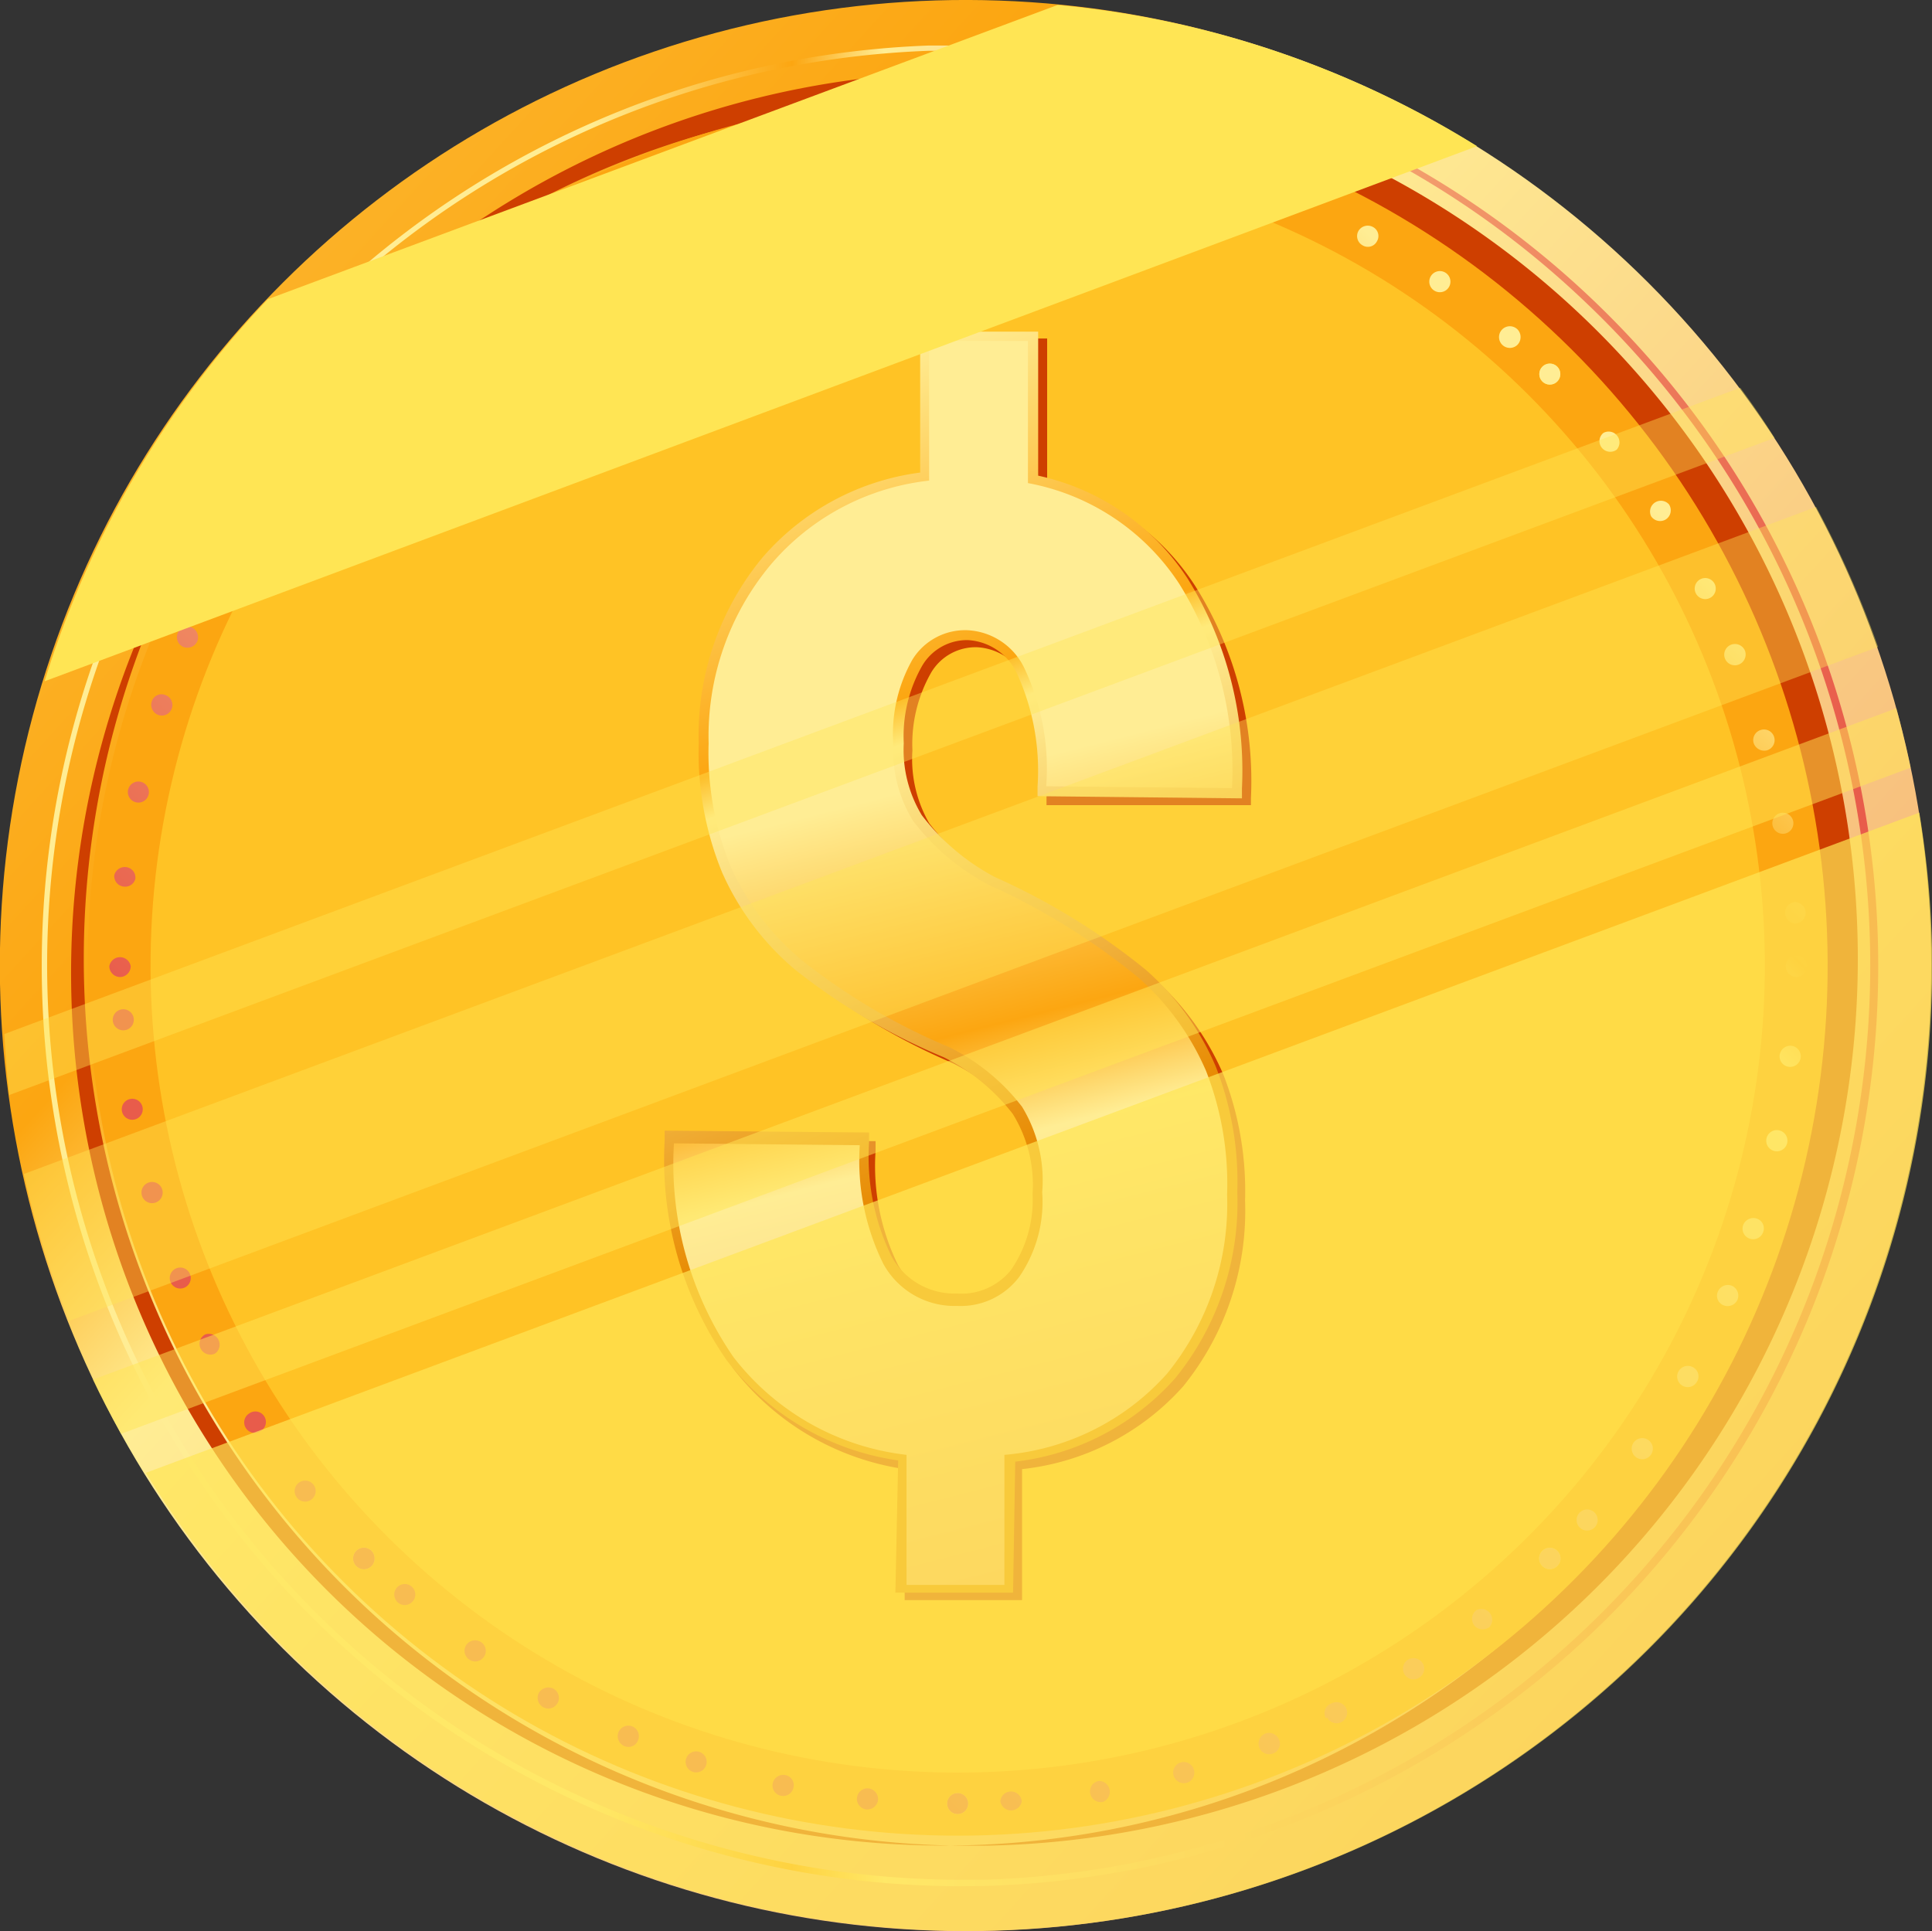 <svg xmlns="http://www.w3.org/2000/svg" xmlns:xlink="http://www.w3.org/1999/xlink" viewBox="0 0 62.38 62.36" width="100%" height="100%" preserveAspectRatio="none"><rect x="0" y="0" width="62.38" height="62.36" fill="#333333" stroke="none"/><defs><style>.cls-1{isolation:isolate;}.cls-2{fill:url(#linear-gradient);}.cls-3{fill:url(#linear-gradient-2);}.cls-4{fill:#ce3f00;}.cls-5{fill:#fca611;}.cls-6{fill:#ffc325;}.cls-7{fill:#ffe554;}.cls-8{fill:url(#linear-gradient-3);}.cls-9{fill:url(#linear-gradient-4);}.cls-10{fill:url(#linear-gradient-5);}.cls-11{fill:url(#linear-gradient-6);}.cls-12{fill:url(#linear-gradient-7);}.cls-13{fill:url(#linear-gradient-8);}.cls-14{fill:url(#linear-gradient-9);}.cls-15{fill:url(#linear-gradient-10);}.cls-16{fill:url(#linear-gradient-11);}.cls-17{fill:url(#linear-gradient-12);}.cls-18{fill:url(#linear-gradient-13);}.cls-19{fill:url(#linear-gradient-14);}.cls-20{fill:url(#linear-gradient-15);}.cls-21{fill:url(#linear-gradient-16);}.cls-22{fill:url(#linear-gradient-17);}.cls-23{fill:url(#linear-gradient-18);}.cls-24{fill:url(#linear-gradient-19);}.cls-25{fill:url(#linear-gradient-20);}.cls-26{fill:url(#linear-gradient-21);}.cls-27{fill:url(#linear-gradient-22);}.cls-28{fill:url(#linear-gradient-23);}.cls-29{fill:url(#linear-gradient-24);}.cls-30{fill:url(#linear-gradient-25);}.cls-31{fill:url(#linear-gradient-26);}.cls-32{fill:url(#linear-gradient-27);}.cls-33{fill:url(#linear-gradient-28);}.cls-34{fill:url(#linear-gradient-29);}.cls-35{fill:url(#linear-gradient-30);}.cls-36{fill:url(#linear-gradient-31);}.cls-37{fill:url(#linear-gradient-32);}.cls-38{fill:url(#linear-gradient-33);}.cls-39{fill:url(#linear-gradient-34);}.cls-40{fill:url(#linear-gradient-35);}.cls-41{fill:url(#linear-gradient-36);}.cls-42{fill:url(#linear-gradient-37);}.cls-43{fill:url(#linear-gradient-38);}.cls-44{fill:url(#linear-gradient-39);}.cls-45{fill:url(#linear-gradient-40);}.cls-46{fill:url(#linear-gradient-41);}.cls-47{fill:url(#linear-gradient-42);}.cls-48{fill:url(#linear-gradient-43);}.cls-49{fill:url(#linear-gradient-44);}.cls-50{fill:url(#linear-gradient-45);}.cls-51{fill:url(#linear-gradient-46);}.cls-52{fill:url(#linear-gradient-47);}.cls-53{fill:url(#linear-gradient-48);}.cls-54{fill:url(#linear-gradient-49);}.cls-55{fill:url(#linear-gradient-50);}.cls-56{fill:url(#linear-gradient-51);}.cls-57{fill:url(#linear-gradient-52);}.cls-58{fill:url(#linear-gradient-53);}.cls-59{fill:url(#linear-gradient-54);}.cls-60{fill:url(#linear-gradient-55);}.cls-61{fill:url(#linear-gradient-56);}.cls-62{fill:url(#linear-gradient-57);}.cls-63{fill:url(#linear-gradient-58);}.cls-64{fill:url(#linear-gradient-59);}.cls-65{fill:url(#linear-gradient-60);}.cls-66{fill:url(#linear-gradient-61);}.cls-67{fill:url(#linear-gradient-62);}.cls-68{fill:url(#linear-gradient-63);}.cls-69{fill:url(#linear-gradient-64);}.cls-70{fill:url(#linear-gradient-65);}.cls-71{fill:url(#linear-gradient-66);}.cls-72{fill:url(#linear-gradient-67);}.cls-73{fill:url(#linear-gradient-68);}.cls-74,.cls-76{mix-blend-mode:soft-light;}.cls-75{opacity:0.4;}.cls-75,.cls-77{mix-blend-mode:multiply;}.cls-76{opacity:0.5;}.cls-77{opacity:0.7;}</style><linearGradient id="linear-gradient" x1="-37.88" y1="-31.66" x2="96.29" y2="90.42" gradientTransform="translate(31.18 -12.92) rotate(45)" gradientUnits="userSpaceOnUse"><stop offset="0" stop-color="#ffed94"/><stop offset="0.41" stop-color="#fca611"/><stop offset="0.46" stop-color="#ffed94"/><stop offset="0.99" stop-color="#e85c4b"/></linearGradient><linearGradient id="linear-gradient-2" x1="1.19" y1="31.18" x2="60.65" y2="31.18" gradientUnits="userSpaceOnUse"><stop offset="0" stop-color="#ffed94"/><stop offset="0.3" stop-color="#ffed94"/><stop offset="0.41" stop-color="#fca611"/><stop offset="0.46" stop-color="#ffed94"/><stop offset="0.99" stop-color="#e85c4b"/></linearGradient><linearGradient id="linear-gradient-3" x1="77.01" y1="11.42" x2="30.83" y2="59.38" xlink:href="#linear-gradient-2"/><linearGradient id="linear-gradient-4" x1="48.94" y1="-15.6" x2="2.76" y2="32.36" xlink:href="#linear-gradient-2"/><linearGradient id="linear-gradient-5" x1="49.46" y1="-15.1" x2="3.28" y2="32.86" xlink:href="#linear-gradient-2"/><linearGradient id="linear-gradient-6" x1="76.48" y1="10.92" x2="30.31" y2="58.88" xlink:href="#linear-gradient-2"/><linearGradient id="linear-gradient-7" x1="63.34" y1="-1.73" x2="17.17" y2="46.23" xlink:href="#linear-gradient-2"/><linearGradient id="linear-gradient-8" x1="62.6" y1="-2.45" x2="16.43" y2="45.51" xlink:href="#linear-gradient-2"/><linearGradient id="linear-gradient-9" x1="82.45" y1="16.66" x2="36.27" y2="64.62" xlink:href="#linear-gradient-2"/><linearGradient id="linear-gradient-10" x1="43.5" y1="-20.84" x2="-2.68" y2="27.12" xlink:href="#linear-gradient-2"/><linearGradient id="linear-gradient-11" x1="81.19" y1="15.45" x2="35.01" y2="63.41" xlink:href="#linear-gradient-2"/><linearGradient id="linear-gradient-12" x1="44.76" y1="-19.63" x2="-1.42" y2="28.33" xlink:href="#linear-gradient-2"/><linearGradient id="linear-gradient-13" x1="56.07" y1="-8.74" x2="9.89" y2="39.22" xlink:href="#linear-gradient-2"/><linearGradient id="linear-gradient-14" x1="69.88" y1="4.56" x2="23.7" y2="52.52" xlink:href="#linear-gradient-2"/><linearGradient id="linear-gradient-15" x1="70.97" y1="5.61" x2="24.79" y2="53.57" xlink:href="#linear-gradient-2"/><linearGradient id="linear-gradient-16" x1="54.98" y1="-9.79" x2="8.8" y2="38.17" xlink:href="#linear-gradient-2"/><linearGradient id="linear-gradient-17" x1="80.74" y1="15.01" x2="34.56" y2="62.97" xlink:href="#linear-gradient-2"/><linearGradient id="linear-gradient-18" x1="45.21" y1="-19.19" x2="-0.97" y2="28.77" xlink:href="#linear-gradient-2"/><linearGradient id="linear-gradient-19" x1="79.51" y1="13.83" x2="33.33" y2="61.79" xlink:href="#linear-gradient-2"/><linearGradient id="linear-gradient-20" x1="46.43" y1="-18.01" x2="0.26" y2="29.95" xlink:href="#linear-gradient-2"/><linearGradient id="linear-gradient-21" x1="52.68" y1="-12" x2="6.5" y2="35.96" xlink:href="#linear-gradient-2"/><linearGradient id="linear-gradient-22" x1="73.27" y1="7.82" x2="27.09" y2="55.78" xlink:href="#linear-gradient-2"/><linearGradient id="linear-gradient-23" x1="67.39" y1="2.16" x2="21.21" y2="50.12" xlink:href="#linear-gradient-2"/><linearGradient id="linear-gradient-24" x1="58.56" y1="-6.34" x2="12.38" y2="41.62" xlink:href="#linear-gradient-2"/><linearGradient id="linear-gradient-25" x1="81.95" y1="16.18" x2="35.77" y2="64.14" xlink:href="#linear-gradient-2"/><linearGradient id="linear-gradient-26" x1="44" y1="-20.36" x2="-2.18" y2="27.6" xlink:href="#linear-gradient-2"/><linearGradient id="linear-gradient-27" x1="82.23" y1="16.45" x2="36.05" y2="64.41" xlink:href="#linear-gradient-2"/><linearGradient id="linear-gradient-28" x1="43.72" y1="-20.63" x2="-2.46" y2="27.33" xlink:href="#linear-gradient-2"/><linearGradient id="linear-gradient-29" x1="60.01" y1="-4.94" x2="13.83" y2="43.02" xlink:href="#linear-gradient-2"/><linearGradient id="linear-gradient-30" x1="65.94" y1="0.76" x2="19.76" y2="48.72" xlink:href="#linear-gradient-2"/><linearGradient id="linear-gradient-31" x1="74.49" y1="9" x2="28.32" y2="56.96" xlink:href="#linear-gradient-2"/><linearGradient id="linear-gradient-32" x1="51.45" y1="-13.18" x2="5.28" y2="34.78" xlink:href="#linear-gradient-2"/><linearGradient id="linear-gradient-33" x1="78.68" y1="13.04" x2="32.51" y2="61" xlink:href="#linear-gradient-2"/><linearGradient id="linear-gradient-34" x1="47.26" y1="-17.22" x2="1.09" y2="30.74" xlink:href="#linear-gradient-2"/><linearGradient id="linear-gradient-35" x1="78.38" y1="12.74" x2="32.2" y2="60.7" xlink:href="#linear-gradient-2"/><linearGradient id="linear-gradient-36" x1="47.57" y1="-16.92" x2="1.39" y2="31.04" xlink:href="#linear-gradient-2"/><linearGradient id="linear-gradient-37" x1="51.05" y1="-13.57" x2="4.87" y2="34.39" xlink:href="#linear-gradient-2"/><linearGradient id="linear-gradient-38" x1="74.9" y1="9.39" x2="28.72" y2="57.35" xlink:href="#linear-gradient-2"/><linearGradient id="linear-gradient-39" x1="65.43" y1="0.28" x2="19.26" y2="48.24" xlink:href="#linear-gradient-2"/><linearGradient id="linear-gradient-40" x1="60.51" y1="-4.46" x2="14.33" y2="43.5" xlink:href="#linear-gradient-2"/><linearGradient id="linear-gradient-41" x1="82.3" y1="16.52" x2="36.12" y2="64.48" xlink:href="#linear-gradient-2"/><linearGradient id="linear-gradient-42" x1="43.65" y1="-20.7" x2="-2.53" y2="27.26" xlink:href="#linear-gradient-2"/><linearGradient id="linear-gradient-43" x1="81.82" y1="16.06" x2="35.65" y2="64.02" xlink:href="#linear-gradient-2"/><linearGradient id="linear-gradient-44" x1="44.12" y1="-20.24" x2="-2.06" y2="27.72" xlink:href="#linear-gradient-2"/><linearGradient id="linear-gradient-45" x1="58.07" y1="-6.81" x2="11.89" y2="41.15" xlink:href="#linear-gradient-2"/><linearGradient id="linear-gradient-46" x1="67.88" y1="2.63" x2="21.7" y2="50.59" xlink:href="#linear-gradient-2"/><linearGradient id="linear-gradient-47" x1="72.83" y1="7.4" x2="26.66" y2="55.36" xlink:href="#linear-gradient-2"/><linearGradient id="linear-gradient-48" x1="53.11" y1="-11.58" x2="6.93" y2="36.38" xlink:href="#linear-gradient-2"/><linearGradient id="linear-gradient-49" x1="79.77" y1="14.09" x2="33.6" y2="62.05" xlink:href="#linear-gradient-2"/><linearGradient id="linear-gradient-50" x1="46.17" y1="-18.27" x2="0" y2="29.69" xlink:href="#linear-gradient-2"/><linearGradient id="linear-gradient-51" x1="80.52" y1="14.81" x2="34.35" y2="62.77" xlink:href="#linear-gradient-2"/><linearGradient id="linear-gradient-52" x1="45.42" y1="-18.99" x2="-0.75" y2="28.97" xlink:href="#linear-gradient-2"/><linearGradient id="linear-gradient-53" x1="54.52" y1="-10.23" x2="8.34" y2="37.73" xlink:href="#linear-gradient-2"/><linearGradient id="linear-gradient-54" x1="71.43" y1="6.05" x2="25.25" y2="54.01" xlink:href="#linear-gradient-2"/><linearGradient id="linear-gradient-55" x1="69.4" y1="4.1" x2="23.23" y2="52.06" xlink:href="#linear-gradient-2"/><linearGradient id="linear-gradient-56" x1="56.54" y1="-8.28" x2="10.37" y2="39.68" xlink:href="#linear-gradient-2"/><linearGradient id="linear-gradient-57" x1="81.36" y1="15.61" x2="35.18" y2="63.57" xlink:href="#linear-gradient-2"/><linearGradient id="linear-gradient-58" x1="44.58" y1="-19.79" x2="-1.59" y2="28.17" xlink:href="#linear-gradient-2"/><linearGradient id="linear-gradient-59" x1="82.43" y1="16.65" x2="36.26" y2="64.61" xlink:href="#linear-gradient-2"/><linearGradient id="linear-gradient-60" x1="43.51" y1="-20.83" x2="-2.66" y2="27.13" xlink:href="#linear-gradient-2"/><linearGradient id="linear-gradient-61" x1="62.1" y1="-2.93" x2="15.92" y2="45.03" xlink:href="#linear-gradient-2"/><linearGradient id="linear-gradient-62" x1="63.85" y1="-1.25" x2="17.67" y2="46.71" xlink:href="#linear-gradient-2"/><linearGradient id="linear-gradient-63" x1="76.11" y1="10.56" x2="29.94" y2="58.52" xlink:href="#linear-gradient-2"/><linearGradient id="linear-gradient-64" x1="49.83" y1="-14.74" x2="3.65" y2="33.22" xlink:href="#linear-gradient-2"/><linearGradient id="linear-gradient-65" x1="77.35" y1="11.75" x2="31.18" y2="59.71" xlink:href="#linear-gradient-2"/><linearGradient id="linear-gradient-66" x1="48.59" y1="-15.93" x2="2.42" y2="32.03" xlink:href="#linear-gradient-2"/><linearGradient id="linear-gradient-67" x1="23.78" y1="13.13" x2="33.29" y2="37.66" gradientUnits="userSpaceOnUse"><stop offset="0" stop-color="#ffed94"/><stop offset="0.41" stop-color="#fca611"/><stop offset="0.46" stop-color="#ffed94"/><stop offset="0.99" stop-color="#e78900"/></linearGradient><linearGradient id="linear-gradient-68" x1="23.96" y1="4.34" x2="41.89" y2="74.95" xlink:href="#linear-gradient-2"/></defs><g class="cls-1"><g id="Layer_1"><circle class="cls-2" cx="31.18" cy="31.18" r="31.18" transform="translate(-12.92 31.18) rotate(-45)"/><path class="cls-3" d="M30.91,60.91A29.73,29.73,0,0,1,30,1.47l.92,0A29.73,29.73,0,0,1,60.63,30.28h0A29.72,29.72,0,0,1,31.82,60.9Zm0-59.27-.92,0a29.54,29.54,0,0,0,.89,59.06h.9a29.54,29.54,0,0,0,19.35-51A29.31,29.31,0,0,0,30.94,1.64Z"/><path class="cls-4" d="M30.91,59.6a28.64,28.64,0,1,1,.87,0Zm0-56.36h-.87a28.18,28.18,0,1,0,.87,0Z"/><circle class="cls-5" cx="30.92" cy="31.18" r="28.09" transform="translate(-12.9 34.02) rotate(-48.94)"/><circle class="cls-6" cx="30.92" cy="31.18" r="26.06" transform="translate(-12.94 33.27) rotate(-47.97)"/><circle class="cls-7" cx="30.92" cy="4.16" r="0.34"/><path class="cls-7" d="M31.26,58.25a.34.34,0,1,1-.34-.35A.34.34,0,0,1,31.26,58.25Z"/><circle class="cls-7" cx="50.04" cy="12.08" r="0.34"/><path class="cls-7" d="M12,50.57a.35.35,0,1,1,0-.49A.36.36,0,0,1,12,50.57Z"/><path class="cls-7" d="M49.8,50.57a.34.34,0,0,1,0-.49.34.34,0,0,1,.48,0,.34.34,0,0,1,0,.49A.34.34,0,0,1,49.8,50.57Z"/><path class="cls-7" d="M11.55,12.32a.34.34,0,0,1,0-.48.36.36,0,0,1,.49,0,.34.34,0,0,1,0,.48A.34.34,0,0,1,11.55,12.32Z"/><path class="cls-8" d="M58,31.55a.35.35,0,0,1-.34-.35.34.34,0,0,1,.68,0A.35.35,0,0,1,58,31.55Z"/><path class="cls-9" d="M3.88,31.55a.35.35,0,0,1-.35-.35.35.35,0,0,1,.69,0A.35.35,0,0,1,3.88,31.55Z"/><circle class="cls-10" cx="30.92" cy="4.16" r="0.34"/><path class="cls-11" d="M31.26,58.25a.34.34,0,1,1-.34-.35A.34.34,0,0,1,31.26,58.25Z"/><circle class="cls-12" cx="50.04" cy="12.08" r="0.34"/><path class="cls-13" d="M12,50.57a.35.35,0,1,1,0-.49A.36.36,0,0,1,12,50.57Z"/><path class="cls-14" d="M49.8,50.57a.34.34,0,0,1,0-.49.34.34,0,0,1,.48,0,.34.34,0,0,1,0,.49A.34.34,0,0,1,49.8,50.57Z"/><path class="cls-15" d="M11.55,12.32a.34.34,0,0,1,0-.48.36.36,0,0,1,.49,0,.34.34,0,0,1,0,.48A.34.34,0,0,1,11.55,12.32Z"/><path class="cls-16" d="M55.65,42.15a.33.33,0,0,1-.18-.45.35.35,0,0,1,.45-.18.35.35,0,0,1,.18.45A.35.35,0,0,1,55.65,42.15Z"/><path class="cls-17" d="M5.92,20.89a.34.34,0,0,1-.18-.45.33.33,0,0,1,.45-.18.35.35,0,0,1,.18.45A.35.35,0,0,1,5.92,20.89Z"/><path class="cls-18" d="M41.86,6.47a.33.33,0,0,1-.45.18.35.35,0,0,1-.18-.45A.35.35,0,0,1,41.68,6,.34.34,0,0,1,41.86,6.47Z"/><path class="cls-19" d="M20.6,56.2a.33.33,0,0,1-.45.18.35.35,0,0,1-.18-.45.35.35,0,0,1,.45-.18A.34.34,0,0,1,20.6,56.2Z"/><path class="cls-20" d="M56.14,21.46a.34.34,0,0,1-.25-.64.35.35,0,0,1,.45.19A.35.35,0,0,1,56.14,21.46Z"/><circle class="cls-21" cx="5.82" cy="41.27" r="0.34"/><path class="cls-22" d="M40.66,56.43a.35.35,0,0,1,.19-.45.35.35,0,0,1,.45.2.33.33,0,0,1-.19.44A.34.34,0,0,1,40.66,56.43Z"/><path class="cls-23" d="M20.54,6.23a.34.34,0,1,1,.44.19A.33.33,0,0,1,20.54,6.23Z"/><path class="cls-24" d="M57.3,37.17a.34.34,0,1,1,.14-.67.34.34,0,0,1-.14.67Z"/><path class="cls-25" d="M4.4,25.91a.34.34,0,1,1,.4-.26A.34.34,0,0,1,4.4,25.91Z"/><path class="cls-26" d="M36.88,4.82a.34.34,0,0,1-.4.27.34.34,0,1,1,.14-.67A.34.34,0,0,1,36.88,4.82Z"/><path class="cls-27" d="M25.62,57.72a.34.34,0,0,1-.4.27.34.34,0,0,1-.27-.41.35.35,0,0,1,.41-.26A.33.33,0,0,1,25.62,57.72Z"/><path class="cls-28" d="M53.79,16.77a.35.35,0,0,1-.48-.1.35.35,0,0,1,.58-.38A.35.35,0,0,1,53.79,16.77Z"/><path class="cls-29" d="M8.42,46.21a.34.34,0,1,1-.37-.57.34.34,0,1,1,.37.57Z"/><path class="cls-30" d="M45.35,54.07a.35.35,0,0,1,.1-.47.35.35,0,0,1,.48.1.34.34,0,0,1-.1.47A.34.34,0,0,1,45.35,54.07Z"/><path class="cls-31" d="M15.91,8.71a.34.34,0,0,1,.1-.48.34.34,0,0,1,.47.1.34.34,0,0,1-.1.48A.35.35,0,0,1,15.91,8.71Z"/><path class="cls-32" d="M52.83,47.06a.34.34,0,1,1,.39-.56.34.34,0,0,1-.39.56Z"/><path class="cls-33" d="M8.61,15.91a.34.34,0,1,1,.48-.08A.35.35,0,0,1,8.61,15.91Z"/><path class="cls-34" d="M46.77,9.29a.34.34,0,1,1-.56-.39.34.34,0,0,1,.56.39Z"/><path class="cls-35" d="M15.62,53.51a.34.34,0,0,1-.47.08.34.34,0,0,1-.09-.48.35.35,0,0,1,.48-.08A.34.34,0,0,1,15.62,53.51Z"/><path class="cls-36" d="M57.62,26.92a.34.34,0,1,1,.28-.39A.34.34,0,0,1,57.62,26.92Z"/><circle class="cls-37" cx="4.27" cy="35.82" r="0.34"/><path class="cls-38" d="M35.2,57.91a.34.34,0,0,1,.28-.4.35.35,0,0,1,.12.68A.35.35,0,0,1,35.2,57.91Z"/><path class="cls-39" d="M26,4.62a.34.34,0,0,1,.28-.4.35.35,0,0,1,.4.28.36.36,0,0,1-.28.4A.35.35,0,0,1,26,4.62Z"/><path class="cls-40" d="M57.77,34.45a.34.34,0,0,1-.31-.37.35.35,0,0,1,.38-.31.34.34,0,0,1,.3.38A.34.34,0,0,1,57.77,34.45Z"/><path class="cls-41" d="M4,28.63a.34.34,0,0,1-.31-.37A.35.35,0,0,1,4.07,28a.34.34,0,0,1,.3.38A.34.34,0,0,1,4,28.63Z"/><path class="cls-42" d="M34.17,4.35a.35.35,0,0,1-.38.31.34.34,0,0,1-.3-.38.34.34,0,0,1,.37-.3A.34.34,0,0,1,34.17,4.35Z"/><path class="cls-43" d="M28.35,58.13a.35.35,0,0,1-.38.3.34.34,0,1,1,.08-.68A.35.35,0,0,1,28.35,58.13Z"/><path class="cls-44" d="M52.2,14.52a.35.35,0,0,1-.48-.06.34.34,0,0,1,.05-.48.35.35,0,0,1,.43.54Z"/><path class="cls-45" d="M10.06,48.42a.34.34,0,1,1,.06-.48A.34.34,0,0,1,10.06,48.42Z"/><path class="cls-46" d="M47.6,52.49a.36.36,0,0,1,.06-.49.35.35,0,0,1,.43.54A.36.36,0,0,1,47.6,52.49Z"/><path class="cls-47" d="M13.7,10.35a.34.34,0,1,1,.48.05A.34.34,0,0,1,13.7,10.35Z"/><path class="cls-48" d="M54.33,44.75a.34.34,0,0,1,.33-.6.33.33,0,0,1,.13.47A.34.34,0,0,1,54.33,44.75Z"/><path class="cls-49" d="M7.17,18.26a.34.34,0,1,1,.47-.13A.35.35,0,0,1,7.17,18.26Z"/><path class="cls-50" d="M44.46,7.79a.33.33,0,0,1-.47.13.34.34,0,0,1-.13-.46.35.35,0,0,1,.47-.13A.33.33,0,0,1,44.46,7.79Z"/><path class="cls-51" d="M18,55a.34.34,0,0,1-.46.13.35.35,0,0,1-.14-.47.36.36,0,0,1,.47-.13A.34.34,0,0,1,18,55Z"/><path class="cls-52" d="M57.05,24.23a.36.36,0,0,1-.43-.24.34.34,0,0,1,.24-.42.34.34,0,0,1,.19.66Z"/><path class="cls-53" d="M5,38.84a.34.34,0,1,1-.18-.66.34.34,0,0,1,.18.66Z"/><path class="cls-54" d="M37.89,57.33a.34.34,0,0,1,.66-.18.34.34,0,0,1-.23.42A.35.35,0,0,1,37.89,57.33Z"/><path class="cls-55" d="M23.28,5.26a.34.34,0,0,1,.24-.42.34.34,0,0,1,.42.23.34.34,0,1,1-.66.19Z"/><path class="cls-56" d="M56.5,40a.34.34,0,0,1-.22-.43.35.35,0,0,1,.44-.22.33.33,0,0,1,.21.43A.34.34,0,0,1,56.5,40Z"/><path class="cls-57" d="M5.12,23.09a.35.35,0,0,1-.22-.44.33.33,0,0,1,.43-.21.34.34,0,0,1-.21.65Z"/><path class="cls-58" d="M39.68,5.62a.34.34,0,0,1-.43.22A.34.34,0,0,1,39,5.41a.35.35,0,0,1,.44-.22A.33.33,0,0,1,39.68,5.62Z"/><path class="cls-59" d="M22.8,57a.34.34,0,1,1-.22-.43A.34.34,0,0,1,22.8,57Z"/><path class="cls-60" d="M55.21,19.31a.34.34,0,1,1,.15-.46A.34.34,0,0,1,55.21,19.31Z"/><path class="cls-61" d="M6.94,43.71a.35.35,0,0,1-.46-.16.34.34,0,0,1,.15-.46.35.35,0,0,1,.31.62Z"/><path class="cls-62" d="M42.81,55.49A.34.34,0,0,1,43,55a.35.35,0,0,1,.46.15.34.34,0,1,1-.61.31Z"/><path class="cls-63" d="M18.41,7.22a.35.35,0,1,1,.47.15A.35.35,0,0,1,18.41,7.22Z"/><path class="cls-64" d="M51,49.32a.34.34,0,1,1,.49,0A.34.34,0,0,1,51,49.32Z"/><path class="cls-65" d="M10.39,13.6a.34.34,0,1,1,.48,0A.35.35,0,0,1,10.39,13.6Z"/><path class="cls-66" d="M49,11.13a.35.35,0,1,1,0-.49A.36.36,0,0,1,49,11.13Z"/><path class="cls-67" d="M13.31,51.73a.34.34,0,1,1,0-.48A.34.34,0,0,1,13.31,51.73Z"/><path class="cls-68" d="M57.93,29.82a.35.35,0,0,1,0-.69.36.36,0,0,1,.37.32A.35.35,0,0,1,57.93,29.82Z"/><path class="cls-69" d="M4,33.27a.34.34,0,1,1,.32-.36A.34.34,0,0,1,4,33.27Z"/><path class="cls-70" d="M32.3,58.21a.34.34,0,0,1,.32-.36.35.35,0,0,1,.37.32.35.35,0,0,1-.69,0Z"/><path class="cls-71" d="M28.85,4.24a.35.35,0,0,1,.32-.37.34.34,0,0,1,.36.32.34.34,0,1,1-.68,0Z"/><path class="cls-4" d="M33,51.67l-3.79,0,0-4.23a8.58,8.58,0,0,1-5.53-3.24,11.39,11.39,0,0,1-2-7.1v-.31l6.59.06v.32a7.26,7.26,0,0,0,.72,3.67A2.3,2.3,0,0,0,31.17,42h0a2.09,2.09,0,0,0,1.74-.81,4.05,4.05,0,0,0,.68-2.45A4.44,4.44,0,0,0,33,36.15a6.55,6.55,0,0,0-2.24-1.82A20.94,20.94,0,0,1,26,31.5a9,9,0,0,1-2.36-3.15,10.12,10.12,0,0,1-.74-4.17,9,9,0,0,1,2.07-6A8.09,8.09,0,0,1,30,15.48L30,10.93l3.81,0,0,4.66A7.66,7.66,0,0,1,38.64,19a11.82,11.82,0,0,1,1.75,6.77V26L33.79,26v-.32A7.33,7.33,0,0,0,33.14,22a1.85,1.85,0,0,0-1.6-1.1h0a1.67,1.67,0,0,0-1.47.81,4.66,4.66,0,0,0-.61,2.52A4.16,4.16,0,0,0,30,26.58a7.32,7.32,0,0,0,2.36,2,21.42,21.42,0,0,1,4.88,3,8.78,8.78,0,0,1,2.26,3.12,10.33,10.33,0,0,1,.7,4.07,9,9,0,0,1-2,6A8.13,8.13,0,0,1,33,47.44ZM29.84,51l2.53,0,0-4.15.27,0a7.65,7.65,0,0,0,5-2.52,8.38,8.38,0,0,0,1.87-5.58,9.7,9.7,0,0,0-.66-3.82A8,8,0,0,0,36.84,32a21.58,21.58,0,0,0-4.76-2.92,7.75,7.75,0,0,1-2.59-2.2,4.76,4.76,0,0,1-.68-2.67,5.23,5.23,0,0,1,.71-2.86,2.34,2.34,0,0,1,2-1.09,2.43,2.43,0,0,1,2.14,1.42,7.53,7.53,0,0,1,.74,3.62l5.33.05a11,11,0,0,0-1.65-6.09,7.14,7.14,0,0,0-4.69-3.12l-.25-.05,0-4.54-2.55,0,0,4.47-.28,0a7.54,7.54,0,0,0-4.94,2.55,8.37,8.37,0,0,0-1.92,5.56,9.75,9.75,0,0,0,.69,3.92A8.38,8.38,0,0,0,26.37,31,20.44,20.44,0,0,0,31,33.77a7.18,7.18,0,0,1,2.47,2,5,5,0,0,1,.75,3h0a4.69,4.69,0,0,1-.82,2.83,2.68,2.68,0,0,1-2.24,1.06h0a2.94,2.94,0,0,1-2.66-1.51,7.52,7.52,0,0,1-.8-3.68l-5.34,0a10.62,10.62,0,0,0,1.86,6.39,8,8,0,0,0,5.39,3l.27,0Z"/><path class="cls-72" d="M32.71,51.43l-3.8,0L29,47.16a8.5,8.5,0,0,1-5.54-3.24,11.35,11.35,0,0,1-2-7.09v-.32l6.6.06v.32a7.34,7.34,0,0,0,.72,3.67,2.32,2.32,0,0,0,2.12,1.21h0A2.05,2.05,0,0,0,32.65,41a4,4,0,0,0,.69-2.45,4.35,4.35,0,0,0-.64-2.58,6.5,6.5,0,0,0-2.23-1.83,20.16,20.16,0,0,1-4.8-2.83,8.69,8.69,0,0,1-2.36-3.15,10.25,10.25,0,0,1-.75-4.17,9,9,0,0,1,2.07-6,8.11,8.11,0,0,1,5.08-2.73l0-4.55,3.81,0,0,4.65a7.71,7.71,0,0,1,4.83,3.33,11.77,11.77,0,0,1,1.75,6.77v.32l-6.6-.07v-.31a7.54,7.54,0,0,0-.65-3.62,1.86,1.86,0,0,0-1.6-1.11h0a1.68,1.68,0,0,0-1.47.82,4.6,4.6,0,0,0-.6,2.51,4.08,4.08,0,0,0,.58,2.32,7.21,7.21,0,0,0,2.36,2,21.85,21.85,0,0,1,4.88,3,8.72,8.72,0,0,1,2.25,3.11,10.22,10.22,0,0,1,.7,4.07,9,9,0,0,1-2,6,8.18,8.18,0,0,1-5.17,2.7Zm-3.16-.66,2.53,0,0-4.16.28,0a7.63,7.63,0,0,0,5-2.52,8.42,8.42,0,0,0,1.86-5.57,9.47,9.47,0,0,0-.65-3.82,8.19,8.19,0,0,0-2.1-2.9,21.37,21.37,0,0,0-4.75-2.91,7.87,7.87,0,0,1-2.59-2.2A4.72,4.72,0,0,1,28.53,24a5.27,5.27,0,0,1,.71-2.87,2.36,2.36,0,0,1,2-1.09,2.48,2.48,0,0,1,2.15,1.42,7.47,7.47,0,0,1,.73,3.63l5.33.05a11,11,0,0,0-1.64-6.1,7.16,7.16,0,0,0-4.69-3.12l-.26,0,0-4.54-2.55,0-.05,4.47-.27,0a7.57,7.57,0,0,0-4.95,2.55A8.43,8.43,0,0,0,23.19,24a9.55,9.55,0,0,0,.7,3.91,8.14,8.14,0,0,0,2.19,2.92,20.08,20.08,0,0,0,4.67,2.75,7,7,0,0,1,2.47,2A5,5,0,0,1,34,38.51h0a4.62,4.62,0,0,1-.82,2.83,2.7,2.7,0,0,1-2.24,1.06h0a2.91,2.91,0,0,1-2.66-1.52,7.49,7.49,0,0,1-.81-3.68l-5.33-.05a10.53,10.53,0,0,0,1.85,6.39,8,8,0,0,0,5.39,3l.27,0Z"/><path class="cls-73" d="M33.65,38.5A4.56,4.56,0,0,0,33,35.74a6.72,6.72,0,0,0-2.34-1.92A20.23,20.23,0,0,1,25.88,31a8.43,8.43,0,0,1-2.28-3,9.71,9.71,0,0,1-.72-4,8.64,8.64,0,0,1,2-5.76A7.83,7.83,0,0,1,30,15.52l0-4.51,3.19,0,0,4.59a7.45,7.45,0,0,1,4.89,3.26,11.44,11.44,0,0,1,1.7,6.59l-6-.06a7.58,7.58,0,0,0-.69-3.78,2.15,2.15,0,0,0-1.87-1.26,2,2,0,0,0-1.76.95A4.88,4.88,0,0,0,28.84,24a4.39,4.39,0,0,0,.63,2.49,7.32,7.32,0,0,0,2.47,2.09,21.69,21.69,0,0,1,4.83,3,8.53,8.53,0,0,1,2.17,3,10,10,0,0,1,.68,4,8.69,8.69,0,0,1-1.94,5.78,7.93,7.93,0,0,1-5.25,2.62l0,4.2-3.16,0,0-4.2a8.24,8.24,0,0,1-5.59-3.16,11,11,0,0,1-1.92-6.9l6,.06a7.52,7.52,0,0,0,.76,3.83,2.62,2.62,0,0,0,2.39,1.36,2.36,2.36,0,0,0,2-.94A4.27,4.27,0,0,0,33.65,38.5Z"/><g class="cls-74"><path class="cls-7" d="M47.69,4.72A31.05,31.05,0,0,0,34.15.16L8.65,9.66A31.2,31.2,0,0,0,1.44,22Z"/></g><g class="cls-75"><path class="cls-7" d="M2.24,42.65l58.4-21.76a31.65,31.65,0,0,0-2-4.52L.77,37.91A30.3,30.3,0,0,0,2.24,42.65Z"/></g><g class="cls-75"><path class="cls-7" d="M.3,35.36l57-21.22q-.52-.83-1.11-1.62L.14,33.39C.18,34.05.22,34.71.3,35.36Z"/></g><g class="cls-76"><path class="cls-7" d="M61.69,24.79c-.14-.65-.29-1.29-.46-1.92L3,44.55c.28.59.59,1.17.91,1.75Z"/></g><g class="cls-77"><path class="cls-7" d="M4.71,47.56A31.16,31.16,0,0,0,62.37,30.24a30.79,30.79,0,0,0-.4-4Z"/></g></g></g></svg>